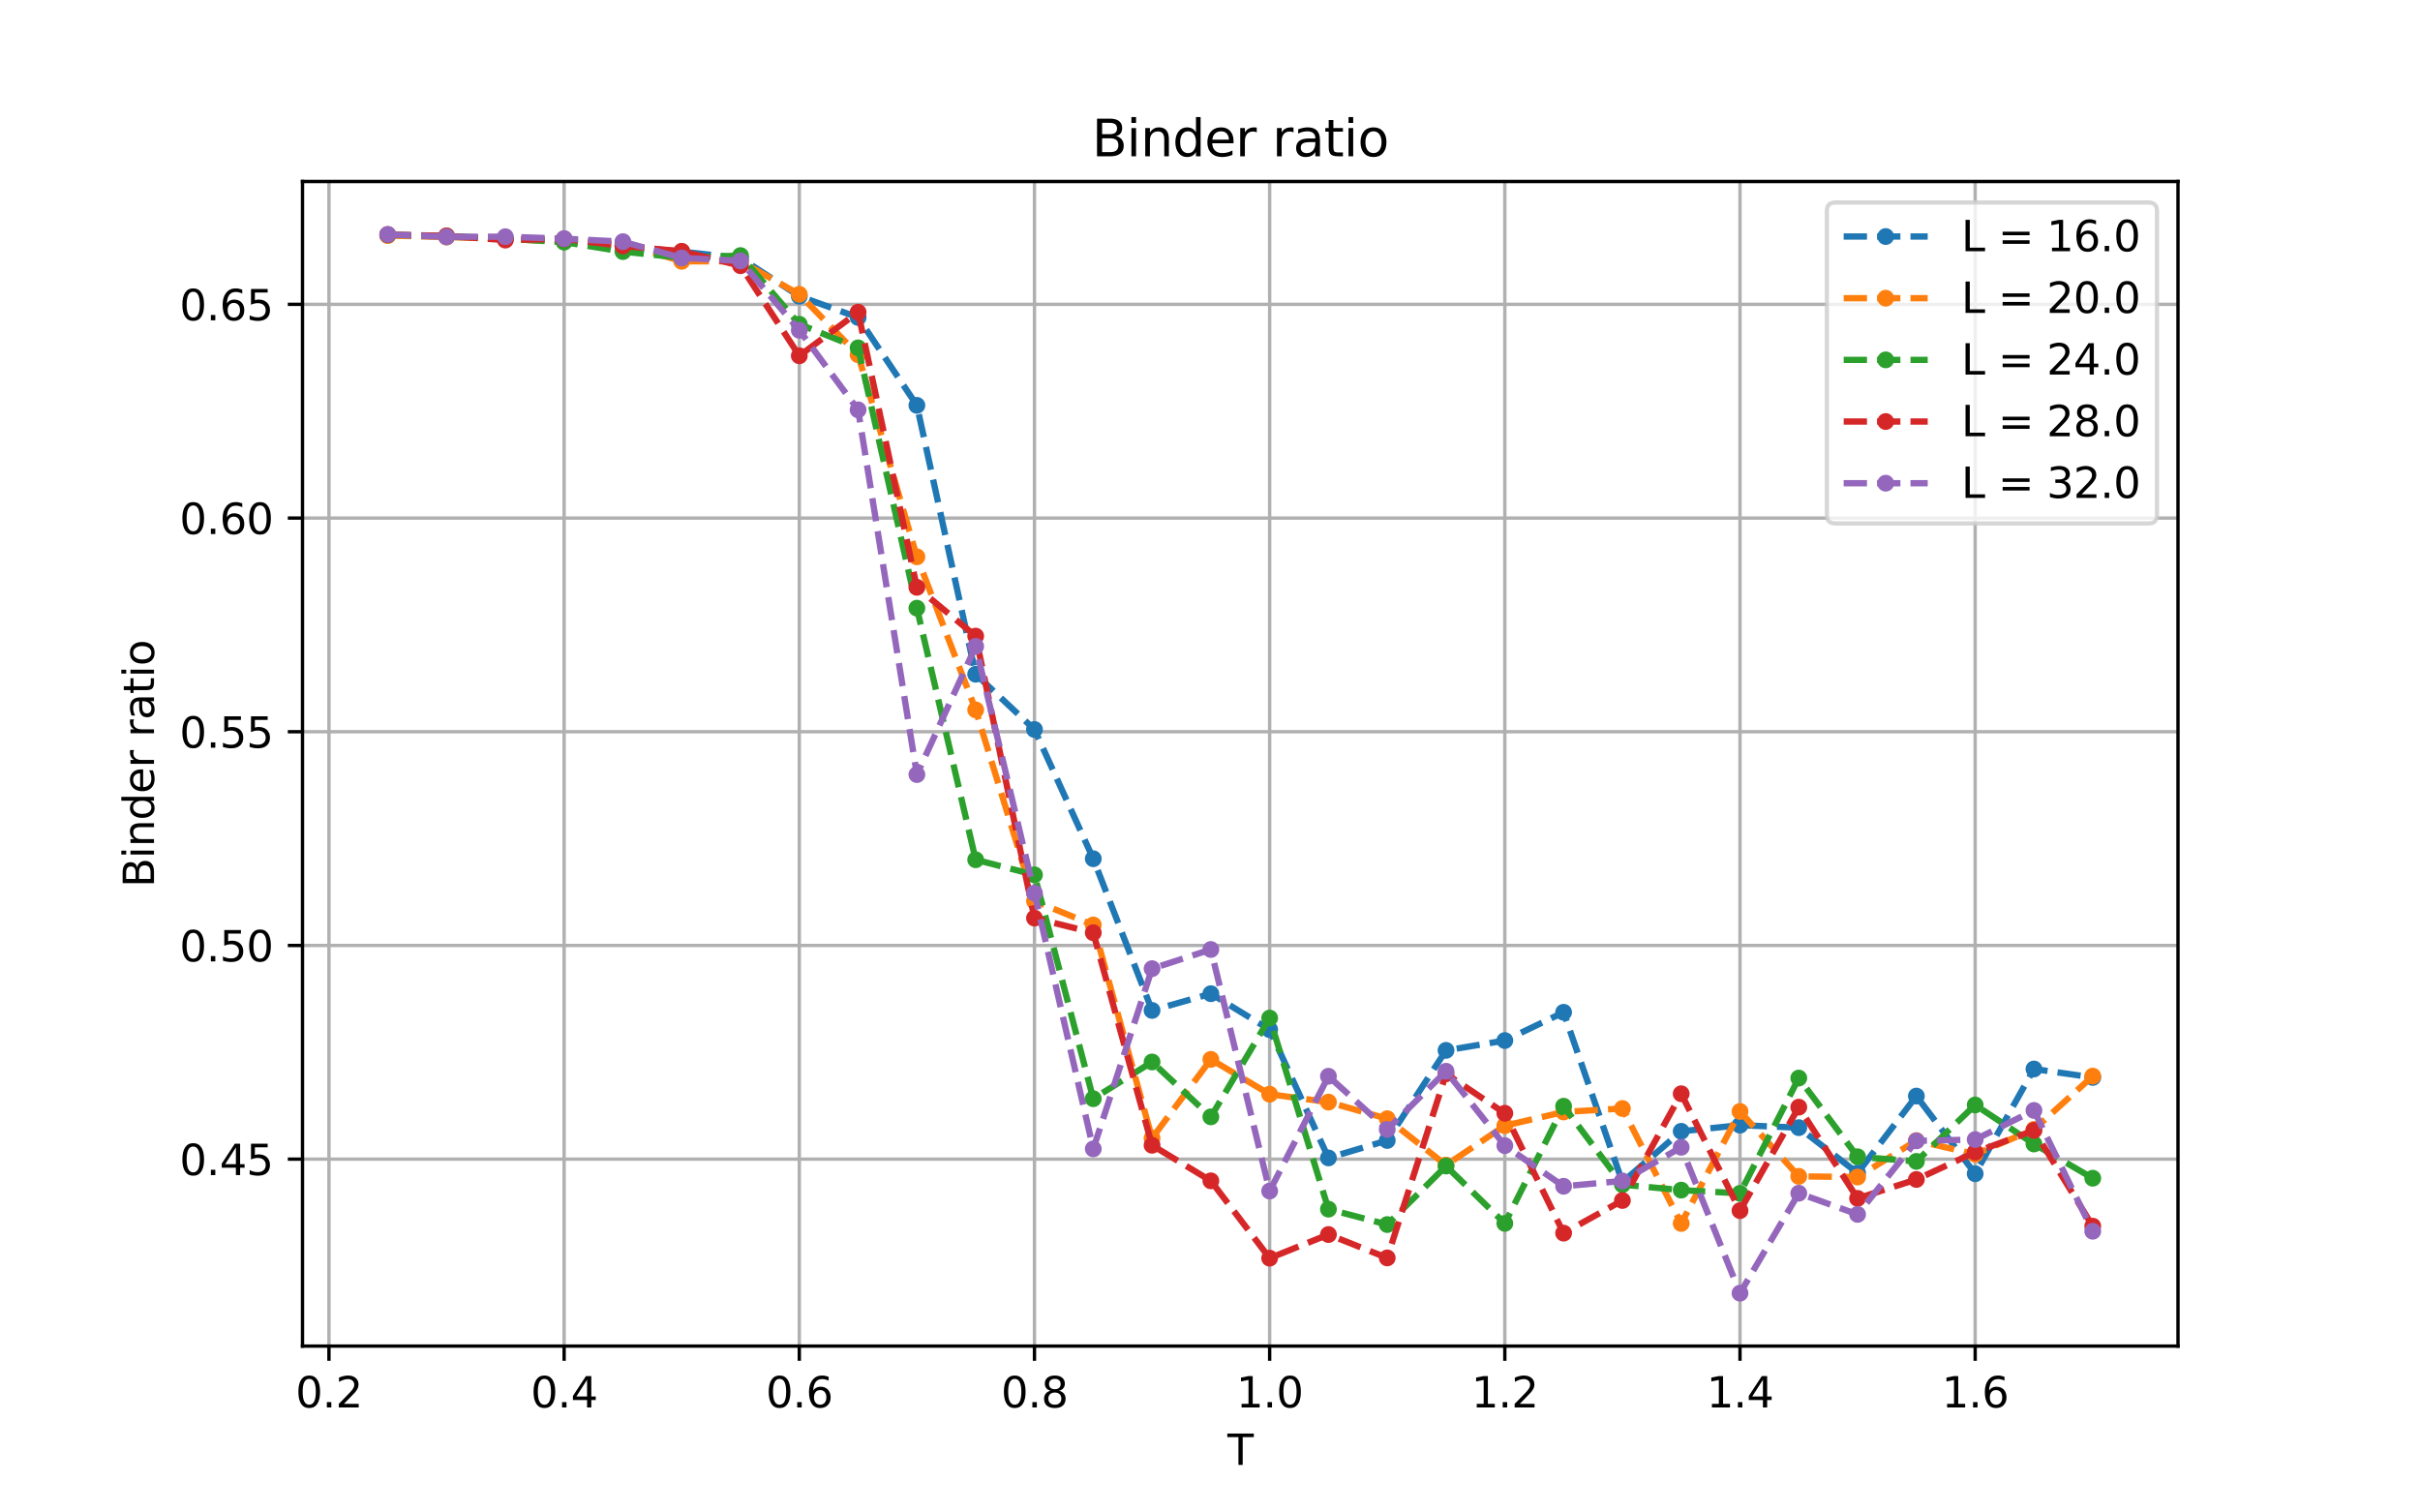 <?xml version="1.0" encoding="utf-8" standalone="no"?>
<!DOCTYPE svg PUBLIC "-//W3C//DTD SVG 1.1//EN"
  "http://www.w3.org/Graphics/SVG/1.1/DTD/svg11.dtd">
<svg height="360pt" version="1.1" viewBox="0 0 576 360" width="576pt" xmlns="http://www.w3.org/2000/svg" xmlns:xlink="http://www.w3.org/1999/xlink">
 <defs>
  <style type="text/css">*{stroke-linecap:butt;stroke-linejoin:round;}</style>
 </defs>
 <g id="figure_1">
  <g id="patch_1">
   <path d="M 0 360 
L 576 360 
L 576 0 
L 0 0 
z
" style="fill:#ffffff;"/>
  </g>
  <g id="axes_1">
   <g id="patch_2">
    <path d="M 72 320.4 
L 518.4 320.4 
L 518.4 43.2 
L 72 43.2 
z
" style="fill:#ffffff;"/>
   </g>
   <g id="matplotlib.axis_1">
    <g id="xtick_1">
     <g id="line2d_1">
      <path clip-path="url(#p558dc17c1a)" d="M 78.297 320.4 
L 78.297 43.2 
" style="fill:none;stroke:#b0b0b0;stroke-linecap:square;stroke-width:0.8;"/>
     </g>
     <g id="line2d_2">
      <defs>
       <path d="M 0 0 
L 0 3.5 
" id="mb81c817502" style="stroke:#000000;stroke-width:0.8;"/>
      </defs>
      <g>
       <use style="stroke:#000000;stroke-width:0.8;" x="78.297" xlink:href="#mb81c817502" y="320.4"/>
      </g>
     </g>
     <g id="text_1">
      <!-- 0.2 -->
      <g transform="translate(70.346 334.998)scale(0.1 -0.1)">
       <defs>
        <path d="M 2034 4250 
Q 1547 4250 1301 3770 
Q 1056 3291 1056 2328 
Q 1056 1369 1301 889 
Q 1547 409 2034 409 
Q 2525 409 2770 889 
Q 3016 1369 3016 2328 
Q 3016 3291 2770 3770 
Q 2525 4250 2034 4250 
z
M 2034 4750 
Q 2819 4750 3233 4129 
Q 3647 3509 3647 2328 
Q 3647 1150 3233 529 
Q 2819 -91 2034 -91 
Q 1250 -91 836 529 
Q 422 1150 422 2328 
Q 422 3509 836 4129 
Q 1250 4750 2034 4750 
z
" id="DejaVuSans-30" transform="scale(0.016)"/>
        <path d="M 684 794 
L 1344 794 
L 1344 0 
L 684 0 
L 684 794 
z
" id="DejaVuSans-2e" transform="scale(0.016)"/>
        <path d="M 1228 531 
L 3431 531 
L 3431 0 
L 469 0 
L 469 531 
Q 828 903 1448 1529 
Q 2069 2156 2228 2338 
Q 2531 2678 2651 2914 
Q 2772 3150 2772 3378 
Q 2772 3750 2511 3984 
Q 2250 4219 1831 4219 
Q 1534 4219 1204 4116 
Q 875 4013 500 3803 
L 500 4441 
Q 881 4594 1212 4672 
Q 1544 4750 1819 4750 
Q 2544 4750 2975 4387 
Q 3406 4025 3406 3419 
Q 3406 3131 3298 2873 
Q 3191 2616 2906 2266 
Q 2828 2175 2409 1742 
Q 1991 1309 1228 531 
z
" id="DejaVuSans-32" transform="scale(0.016)"/>
       </defs>
       <use xlink:href="#DejaVuSans-30"/>
       <use x="63.623" xlink:href="#DejaVuSans-2e"/>
       <use x="95.41" xlink:href="#DejaVuSans-32"/>
      </g>
     </g>
    </g>
    <g id="xtick_2">
     <g id="line2d_3">
      <path clip-path="url(#p558dc17c1a)" d="M 134.272 320.4 
L 134.272 43.2 
" style="fill:none;stroke:#b0b0b0;stroke-linecap:square;stroke-width:0.8;"/>
     </g>
     <g id="line2d_4">
      <g>
       <use style="stroke:#000000;stroke-width:0.8;" x="134.272" xlink:href="#mb81c817502" y="320.4"/>
      </g>
     </g>
     <g id="text_2">
      <!-- 0.4 -->
      <g transform="translate(126.321 334.998)scale(0.1 -0.1)">
       <defs>
        <path d="M 2419 4116 
L 825 1625 
L 2419 1625 
L 2419 4116 
z
M 2253 4666 
L 3047 4666 
L 3047 1625 
L 3713 1625 
L 3713 1100 
L 3047 1100 
L 3047 0 
L 2419 0 
L 2419 1100 
L 313 1100 
L 313 1709 
L 2253 4666 
z
" id="DejaVuSans-34" transform="scale(0.016)"/>
       </defs>
       <use xlink:href="#DejaVuSans-30"/>
       <use x="63.623" xlink:href="#DejaVuSans-2e"/>
       <use x="95.41" xlink:href="#DejaVuSans-34"/>
      </g>
     </g>
    </g>
    <g id="xtick_3">
     <g id="line2d_5">
      <path clip-path="url(#p558dc17c1a)" d="M 190.247 320.4 
L 190.247 43.2 
" style="fill:none;stroke:#b0b0b0;stroke-linecap:square;stroke-width:0.8;"/>
     </g>
     <g id="line2d_6">
      <g>
       <use style="stroke:#000000;stroke-width:0.8;" x="190.247" xlink:href="#mb81c817502" y="320.4"/>
      </g>
     </g>
     <g id="text_3">
      <!-- 0.6 -->
      <g transform="translate(182.295 334.998)scale(0.1 -0.1)">
       <defs>
        <path d="M 2113 2584 
Q 1688 2584 1439 2293 
Q 1191 2003 1191 1497 
Q 1191 994 1439 701 
Q 1688 409 2113 409 
Q 2538 409 2786 701 
Q 3034 994 3034 1497 
Q 3034 2003 2786 2293 
Q 2538 2584 2113 2584 
z
M 3366 4563 
L 3366 3988 
Q 3128 4100 2886 4159 
Q 2644 4219 2406 4219 
Q 1781 4219 1451 3797 
Q 1122 3375 1075 2522 
Q 1259 2794 1537 2939 
Q 1816 3084 2150 3084 
Q 2853 3084 3261 2657 
Q 3669 2231 3669 1497 
Q 3669 778 3244 343 
Q 2819 -91 2113 -91 
Q 1303 -91 875 529 
Q 447 1150 447 2328 
Q 447 3434 972 4092 
Q 1497 4750 2381 4750 
Q 2619 4750 2861 4703 
Q 3103 4656 3366 4563 
z
" id="DejaVuSans-36" transform="scale(0.016)"/>
       </defs>
       <use xlink:href="#DejaVuSans-30"/>
       <use x="63.623" xlink:href="#DejaVuSans-2e"/>
       <use x="95.41" xlink:href="#DejaVuSans-36"/>
      </g>
     </g>
    </g>
    <g id="xtick_4">
     <g id="line2d_7">
      <path clip-path="url(#p558dc17c1a)" d="M 246.222 320.4 
L 246.222 43.2 
" style="fill:none;stroke:#b0b0b0;stroke-linecap:square;stroke-width:0.8;"/>
     </g>
     <g id="line2d_8">
      <g>
       <use style="stroke:#000000;stroke-width:0.8;" x="246.222" xlink:href="#mb81c817502" y="320.4"/>
      </g>
     </g>
     <g id="text_4">
      <!-- 0.8 -->
      <g transform="translate(238.27 334.998)scale(0.1 -0.1)">
       <defs>
        <path d="M 2034 2216 
Q 1584 2216 1326 1975 
Q 1069 1734 1069 1313 
Q 1069 891 1326 650 
Q 1584 409 2034 409 
Q 2484 409 2743 651 
Q 3003 894 3003 1313 
Q 3003 1734 2745 1975 
Q 2488 2216 2034 2216 
z
M 1403 2484 
Q 997 2584 770 2862 
Q 544 3141 544 3541 
Q 544 4100 942 4425 
Q 1341 4750 2034 4750 
Q 2731 4750 3128 4425 
Q 3525 4100 3525 3541 
Q 3525 3141 3298 2862 
Q 3072 2584 2669 2484 
Q 3125 2378 3379 2068 
Q 3634 1759 3634 1313 
Q 3634 634 3220 271 
Q 2806 -91 2034 -91 
Q 1263 -91 848 271 
Q 434 634 434 1313 
Q 434 1759 690 2068 
Q 947 2378 1403 2484 
z
M 1172 3481 
Q 1172 3119 1398 2916 
Q 1625 2713 2034 2713 
Q 2441 2713 2670 2916 
Q 2900 3119 2900 3481 
Q 2900 3844 2670 4047 
Q 2441 4250 2034 4250 
Q 1625 4250 1398 4047 
Q 1172 3844 1172 3481 
z
" id="DejaVuSans-38" transform="scale(0.016)"/>
       </defs>
       <use xlink:href="#DejaVuSans-30"/>
       <use x="63.623" xlink:href="#DejaVuSans-2e"/>
       <use x="95.41" xlink:href="#DejaVuSans-38"/>
      </g>
     </g>
    </g>
    <g id="xtick_5">
     <g id="line2d_9">
      <path clip-path="url(#p558dc17c1a)" d="M 302.197 320.4 
L 302.197 43.2 
" style="fill:none;stroke:#b0b0b0;stroke-linecap:square;stroke-width:0.8;"/>
     </g>
     <g id="line2d_10">
      <g>
       <use style="stroke:#000000;stroke-width:0.8;" x="302.197" xlink:href="#mb81c817502" y="320.4"/>
      </g>
     </g>
     <g id="text_5">
      <!-- 1.0 -->
      <g transform="translate(294.245 334.998)scale(0.1 -0.1)">
       <defs>
        <path d="M 794 531 
L 1825 531 
L 1825 4091 
L 703 3866 
L 703 4441 
L 1819 4666 
L 2450 4666 
L 2450 531 
L 3481 531 
L 3481 0 
L 794 0 
L 794 531 
z
" id="DejaVuSans-31" transform="scale(0.016)"/>
       </defs>
       <use xlink:href="#DejaVuSans-31"/>
       <use x="63.623" xlink:href="#DejaVuSans-2e"/>
       <use x="95.41" xlink:href="#DejaVuSans-30"/>
      </g>
     </g>
    </g>
    <g id="xtick_6">
     <g id="line2d_11">
      <path clip-path="url(#p558dc17c1a)" d="M 358.172 320.4 
L 358.172 43.2 
" style="fill:none;stroke:#b0b0b0;stroke-linecap:square;stroke-width:0.8;"/>
     </g>
     <g id="line2d_12">
      <g>
       <use style="stroke:#000000;stroke-width:0.8;" x="358.172" xlink:href="#mb81c817502" y="320.4"/>
      </g>
     </g>
     <g id="text_6">
      <!-- 1.2 -->
      <g transform="translate(350.22 334.998)scale(0.1 -0.1)">
       <use xlink:href="#DejaVuSans-31"/>
       <use x="63.623" xlink:href="#DejaVuSans-2e"/>
       <use x="95.41" xlink:href="#DejaVuSans-32"/>
      </g>
     </g>
    </g>
    <g id="xtick_7">
     <g id="line2d_13">
      <path clip-path="url(#p558dc17c1a)" d="M 414.147 320.4 
L 414.147 43.2 
" style="fill:none;stroke:#b0b0b0;stroke-linecap:square;stroke-width:0.8;"/>
     </g>
     <g id="line2d_14">
      <g>
       <use style="stroke:#000000;stroke-width:0.8;" x="414.147" xlink:href="#mb81c817502" y="320.4"/>
      </g>
     </g>
     <g id="text_7">
      <!-- 1.4 -->
      <g transform="translate(406.195 334.998)scale(0.1 -0.1)">
       <use xlink:href="#DejaVuSans-31"/>
       <use x="63.623" xlink:href="#DejaVuSans-2e"/>
       <use x="95.41" xlink:href="#DejaVuSans-34"/>
      </g>
     </g>
    </g>
    <g id="xtick_8">
     <g id="line2d_15">
      <path clip-path="url(#p558dc17c1a)" d="M 470.122 320.4 
L 470.122 43.2 
" style="fill:none;stroke:#b0b0b0;stroke-linecap:square;stroke-width:0.8;"/>
     </g>
     <g id="line2d_16">
      <g>
       <use style="stroke:#000000;stroke-width:0.8;" x="470.122" xlink:href="#mb81c817502" y="320.4"/>
      </g>
     </g>
     <g id="text_8">
      <!-- 1.6 -->
      <g transform="translate(462.17 334.998)scale(0.1 -0.1)">
       <use xlink:href="#DejaVuSans-31"/>
       <use x="63.623" xlink:href="#DejaVuSans-2e"/>
       <use x="95.41" xlink:href="#DejaVuSans-36"/>
      </g>
     </g>
    </g>
    <g id="text_9">
     <!-- T -->
     <g transform="translate(292.146 348.677)scale(0.1 -0.1)">
      <defs>
       <path d="M -19 4666 
L 3928 4666 
L 3928 4134 
L 2272 4134 
L 2272 0 
L 1638 0 
L 1638 4134 
L -19 4134 
L -19 4666 
z
" id="DejaVuSans-54" transform="scale(0.016)"/>
      </defs>
      <use xlink:href="#DejaVuSans-54"/>
     </g>
    </g>
   </g>
   <g id="matplotlib.axis_2">
    <g id="ytick_1">
     <g id="line2d_17">
      <path clip-path="url(#p558dc17c1a)" d="M 72 275.896 
L 518.4 275.896 
" style="fill:none;stroke:#b0b0b0;stroke-linecap:square;stroke-width:0.8;"/>
     </g>
     <g id="line2d_18">
      <defs>
       <path d="M 0 0 
L -3.5 0 
" id="m1d1a2dec4f" style="stroke:#000000;stroke-width:0.8;"/>
      </defs>
      <g>
       <use style="stroke:#000000;stroke-width:0.8;" x="72" xlink:href="#m1d1a2dec4f" y="275.896"/>
      </g>
     </g>
     <g id="text_10">
      <!-- 0.45 -->
      <g transform="translate(42.734 279.696)scale(0.1 -0.1)">
       <defs>
        <path d="M 691 4666 
L 3169 4666 
L 3169 4134 
L 1269 4134 
L 1269 2991 
Q 1406 3038 1543 3061 
Q 1681 3084 1819 3084 
Q 2600 3084 3056 2656 
Q 3513 2228 3513 1497 
Q 3513 744 3044 326 
Q 2575 -91 1722 -91 
Q 1428 -91 1123 -41 
Q 819 9 494 109 
L 494 744 
Q 775 591 1075 516 
Q 1375 441 1709 441 
Q 2250 441 2565 725 
Q 2881 1009 2881 1497 
Q 2881 1984 2565 2268 
Q 2250 2553 1709 2553 
Q 1456 2553 1204 2497 
Q 953 2441 691 2322 
L 691 4666 
z
" id="DejaVuSans-35" transform="scale(0.016)"/>
       </defs>
       <use xlink:href="#DejaVuSans-30"/>
       <use x="63.623" xlink:href="#DejaVuSans-2e"/>
       <use x="95.41" xlink:href="#DejaVuSans-34"/>
       <use x="159.033" xlink:href="#DejaVuSans-35"/>
      </g>
     </g>
    </g>
    <g id="ytick_2">
     <g id="line2d_19">
      <path clip-path="url(#p558dc17c1a)" d="M 72 225.033 
L 518.4 225.033 
" style="fill:none;stroke:#b0b0b0;stroke-linecap:square;stroke-width:0.8;"/>
     </g>
     <g id="line2d_20">
      <g>
       <use style="stroke:#000000;stroke-width:0.8;" x="72" xlink:href="#m1d1a2dec4f" y="225.033"/>
      </g>
     </g>
     <g id="text_11">
      <!-- 0.50 -->
      <g transform="translate(42.734 228.832)scale(0.1 -0.1)">
       <use xlink:href="#DejaVuSans-30"/>
       <use x="63.623" xlink:href="#DejaVuSans-2e"/>
       <use x="95.41" xlink:href="#DejaVuSans-35"/>
       <use x="159.033" xlink:href="#DejaVuSans-30"/>
      </g>
     </g>
    </g>
    <g id="ytick_3">
     <g id="line2d_21">
      <path clip-path="url(#p558dc17c1a)" d="M 72 174.169 
L 518.4 174.169 
" style="fill:none;stroke:#b0b0b0;stroke-linecap:square;stroke-width:0.8;"/>
     </g>
     <g id="line2d_22">
      <g>
       <use style="stroke:#000000;stroke-width:0.8;" x="72" xlink:href="#m1d1a2dec4f" y="174.169"/>
      </g>
     </g>
     <g id="text_12">
      <!-- 0.55 -->
      <g transform="translate(42.734 177.968)scale(0.1 -0.1)">
       <use xlink:href="#DejaVuSans-30"/>
       <use x="63.623" xlink:href="#DejaVuSans-2e"/>
       <use x="95.41" xlink:href="#DejaVuSans-35"/>
       <use x="159.033" xlink:href="#DejaVuSans-35"/>
      </g>
     </g>
    </g>
    <g id="ytick_4">
     <g id="line2d_23">
      <path clip-path="url(#p558dc17c1a)" d="M 72 123.305 
L 518.4 123.305 
" style="fill:none;stroke:#b0b0b0;stroke-linecap:square;stroke-width:0.8;"/>
     </g>
     <g id="line2d_24">
      <g>
       <use style="stroke:#000000;stroke-width:0.8;" x="72" xlink:href="#m1d1a2dec4f" y="123.305"/>
      </g>
     </g>
     <g id="text_13">
      <!-- 0.60 -->
      <g transform="translate(42.734 127.104)scale(0.1 -0.1)">
       <use xlink:href="#DejaVuSans-30"/>
       <use x="63.623" xlink:href="#DejaVuSans-2e"/>
       <use x="95.41" xlink:href="#DejaVuSans-36"/>
       <use x="159.033" xlink:href="#DejaVuSans-30"/>
      </g>
     </g>
    </g>
    <g id="ytick_5">
     <g id="line2d_25">
      <path clip-path="url(#p558dc17c1a)" d="M 72 72.441 
L 518.4 72.441 
" style="fill:none;stroke:#b0b0b0;stroke-linecap:square;stroke-width:0.8;"/>
     </g>
     <g id="line2d_26">
      <g>
       <use style="stroke:#000000;stroke-width:0.8;" x="72" xlink:href="#m1d1a2dec4f" y="72.441"/>
      </g>
     </g>
     <g id="text_14">
      <!-- 0.65 -->
      <g transform="translate(42.734 76.24)scale(0.1 -0.1)">
       <use xlink:href="#DejaVuSans-30"/>
       <use x="63.623" xlink:href="#DejaVuSans-2e"/>
       <use x="95.41" xlink:href="#DejaVuSans-36"/>
       <use x="159.033" xlink:href="#DejaVuSans-35"/>
      </g>
     </g>
    </g>
    <g id="text_15">
     <!-- Binder ratio -->
     <g transform="translate(36.655 211.212)rotate(-90)scale(0.1 -0.1)">
      <defs>
       <path d="M 1259 2228 
L 1259 519 
L 2272 519 
Q 2781 519 3026 730 
Q 3272 941 3272 1375 
Q 3272 1813 3026 2020 
Q 2781 2228 2272 2228 
L 1259 2228 
z
M 1259 4147 
L 1259 2741 
L 2194 2741 
Q 2656 2741 2882 2914 
Q 3109 3088 3109 3444 
Q 3109 3797 2882 3972 
Q 2656 4147 2194 4147 
L 1259 4147 
z
M 628 4666 
L 2241 4666 
Q 2963 4666 3353 4366 
Q 3744 4066 3744 3513 
Q 3744 3084 3544 2831 
Q 3344 2578 2956 2516 
Q 3422 2416 3680 2098 
Q 3938 1781 3938 1306 
Q 3938 681 3513 340 
Q 3088 0 2303 0 
L 628 0 
L 628 4666 
z
" id="DejaVuSans-42" transform="scale(0.016)"/>
       <path d="M 603 3500 
L 1178 3500 
L 1178 0 
L 603 0 
L 603 3500 
z
M 603 4863 
L 1178 4863 
L 1178 4134 
L 603 4134 
L 603 4863 
z
" id="DejaVuSans-69" transform="scale(0.016)"/>
       <path d="M 3513 2113 
L 3513 0 
L 2938 0 
L 2938 2094 
Q 2938 2591 2744 2837 
Q 2550 3084 2163 3084 
Q 1697 3084 1428 2787 
Q 1159 2491 1159 1978 
L 1159 0 
L 581 0 
L 581 3500 
L 1159 3500 
L 1159 2956 
Q 1366 3272 1645 3428 
Q 1925 3584 2291 3584 
Q 2894 3584 3203 3211 
Q 3513 2838 3513 2113 
z
" id="DejaVuSans-6e" transform="scale(0.016)"/>
       <path d="M 2906 2969 
L 2906 4863 
L 3481 4863 
L 3481 0 
L 2906 0 
L 2906 525 
Q 2725 213 2448 61 
Q 2172 -91 1784 -91 
Q 1150 -91 751 415 
Q 353 922 353 1747 
Q 353 2572 751 3078 
Q 1150 3584 1784 3584 
Q 2172 3584 2448 3432 
Q 2725 3281 2906 2969 
z
M 947 1747 
Q 947 1113 1208 752 
Q 1469 391 1925 391 
Q 2381 391 2643 752 
Q 2906 1113 2906 1747 
Q 2906 2381 2643 2742 
Q 2381 3103 1925 3103 
Q 1469 3103 1208 2742 
Q 947 2381 947 1747 
z
" id="DejaVuSans-64" transform="scale(0.016)"/>
       <path d="M 3597 1894 
L 3597 1613 
L 953 1613 
Q 991 1019 1311 708 
Q 1631 397 2203 397 
Q 2534 397 2845 478 
Q 3156 559 3463 722 
L 3463 178 
Q 3153 47 2828 -22 
Q 2503 -91 2169 -91 
Q 1331 -91 842 396 
Q 353 884 353 1716 
Q 353 2575 817 3079 
Q 1281 3584 2069 3584 
Q 2775 3584 3186 3129 
Q 3597 2675 3597 1894 
z
M 3022 2063 
Q 3016 2534 2758 2815 
Q 2500 3097 2075 3097 
Q 1594 3097 1305 2825 
Q 1016 2553 972 2059 
L 3022 2063 
z
" id="DejaVuSans-65" transform="scale(0.016)"/>
       <path d="M 2631 2963 
Q 2534 3019 2420 3045 
Q 2306 3072 2169 3072 
Q 1681 3072 1420 2755 
Q 1159 2438 1159 1844 
L 1159 0 
L 581 0 
L 581 3500 
L 1159 3500 
L 1159 2956 
Q 1341 3275 1631 3429 
Q 1922 3584 2338 3584 
Q 2397 3584 2469 3576 
Q 2541 3569 2628 3553 
L 2631 2963 
z
" id="DejaVuSans-72" transform="scale(0.016)"/>
       <path id="DejaVuSans-20" transform="scale(0.016)"/>
       <path d="M 2194 1759 
Q 1497 1759 1228 1600 
Q 959 1441 959 1056 
Q 959 750 1161 570 
Q 1363 391 1709 391 
Q 2188 391 2477 730 
Q 2766 1069 2766 1631 
L 2766 1759 
L 2194 1759 
z
M 3341 1997 
L 3341 0 
L 2766 0 
L 2766 531 
Q 2569 213 2275 61 
Q 1981 -91 1556 -91 
Q 1019 -91 701 211 
Q 384 513 384 1019 
Q 384 1609 779 1909 
Q 1175 2209 1959 2209 
L 2766 2209 
L 2766 2266 
Q 2766 2663 2505 2880 
Q 2244 3097 1772 3097 
Q 1472 3097 1187 3025 
Q 903 2953 641 2809 
L 641 3341 
Q 956 3463 1253 3523 
Q 1550 3584 1831 3584 
Q 2591 3584 2966 3190 
Q 3341 2797 3341 1997 
z
" id="DejaVuSans-61" transform="scale(0.016)"/>
       <path d="M 1172 4494 
L 1172 3500 
L 2356 3500 
L 2356 3053 
L 1172 3053 
L 1172 1153 
Q 1172 725 1289 603 
Q 1406 481 1766 481 
L 2356 481 
L 2356 0 
L 1766 0 
Q 1100 0 847 248 
Q 594 497 594 1153 
L 594 3053 
L 172 3053 
L 172 3500 
L 594 3500 
L 594 4494 
L 1172 4494 
z
" id="DejaVuSans-74" transform="scale(0.016)"/>
       <path d="M 1959 3097 
Q 1497 3097 1228 2736 
Q 959 2375 959 1747 
Q 959 1119 1226 758 
Q 1494 397 1959 397 
Q 2419 397 2687 759 
Q 2956 1122 2956 1747 
Q 2956 2369 2687 2733 
Q 2419 3097 1959 3097 
z
M 1959 3584 
Q 2709 3584 3137 3096 
Q 3566 2609 3566 1747 
Q 3566 888 3137 398 
Q 2709 -91 1959 -91 
Q 1206 -91 779 398 
Q 353 888 353 1747 
Q 353 2609 779 3096 
Q 1206 3584 1959 3584 
z
" id="DejaVuSans-6f" transform="scale(0.016)"/>
      </defs>
      <use xlink:href="#DejaVuSans-42"/>
      <use x="68.604" xlink:href="#DejaVuSans-69"/>
      <use x="96.387" xlink:href="#DejaVuSans-6e"/>
      <use x="159.766" xlink:href="#DejaVuSans-64"/>
      <use x="223.242" xlink:href="#DejaVuSans-65"/>
      <use x="284.766" xlink:href="#DejaVuSans-72"/>
      <use x="325.879" xlink:href="#DejaVuSans-20"/>
      <use x="357.666" xlink:href="#DejaVuSans-72"/>
      <use x="398.779" xlink:href="#DejaVuSans-61"/>
      <use x="460.059" xlink:href="#DejaVuSans-74"/>
      <use x="499.268" xlink:href="#DejaVuSans-69"/>
      <use x="527.051" xlink:href="#DejaVuSans-6f"/>
     </g>
    </g>
   </g>
   <g id="line2d_27">
    <path clip-path="url(#p558dc17c1a)" d="M 92.291 55.943 
L 106.285 56.362 
L 120.278 56.754 
L 134.272 57.388 
L 148.266 58.528 
L 162.26 59.909 
L 176.253 61.419 
L 190.247 70.5 
L 204.241 75.565 
L 218.234 96.482 
L 232.228 160.479 
L 246.222 173.635 
L 260.216 204.395 
L 274.209 240.5 
L 288.203 236.519 
L 302.197 245.069 
L 316.191 275.603 
L 330.184 271.454 
L 344.178 250.008 
L 358.172 247.668 
L 372.166 240.944 
L 386.159 281.366 
L 400.153 269.273 
L 414.147 267.811 
L 428.14 268.404 
L 442.134 279.199 
L 456.128 260.886 
L 470.122 279.368 
L 484.115 254.44 
L 498.109 256.445 
" style="fill:none;stroke:#1f77b4;stroke-dasharray:5.55,2.4;stroke-dashoffset:0;stroke-width:1.5;"/>
    <defs>
     <path d="M 0 1.5 
C 0.398 1.5 0.779 1.342 1.061 1.061 
C 1.342 0.779 1.5 0.398 1.5 0 
C 1.5 -0.398 1.342 -0.779 1.061 -1.061 
C 0.779 -1.342 0.398 -1.5 0 -1.5 
C -0.398 -1.5 -0.779 -1.342 -1.061 -1.061 
C -1.342 -0.779 -1.5 -0.398 -1.5 0 
C -1.5 0.398 -1.342 0.779 -1.061 1.061 
C -0.779 1.342 -0.398 1.5 0 1.5 
z
" id="mdfedf59909" style="stroke:#1f77b4;"/>
    </defs>
    <g clip-path="url(#p558dc17c1a)">
     <use style="fill:#1f77b4;stroke:#1f77b4;" x="92.291" xlink:href="#mdfedf59909" y="55.943"/>
     <use style="fill:#1f77b4;stroke:#1f77b4;" x="106.285" xlink:href="#mdfedf59909" y="56.362"/>
     <use style="fill:#1f77b4;stroke:#1f77b4;" x="120.278" xlink:href="#mdfedf59909" y="56.754"/>
     <use style="fill:#1f77b4;stroke:#1f77b4;" x="134.272" xlink:href="#mdfedf59909" y="57.388"/>
     <use style="fill:#1f77b4;stroke:#1f77b4;" x="148.266" xlink:href="#mdfedf59909" y="58.528"/>
     <use style="fill:#1f77b4;stroke:#1f77b4;" x="162.26" xlink:href="#mdfedf59909" y="59.909"/>
     <use style="fill:#1f77b4;stroke:#1f77b4;" x="176.253" xlink:href="#mdfedf59909" y="61.419"/>
     <use style="fill:#1f77b4;stroke:#1f77b4;" x="190.247" xlink:href="#mdfedf59909" y="70.5"/>
     <use style="fill:#1f77b4;stroke:#1f77b4;" x="204.241" xlink:href="#mdfedf59909" y="75.565"/>
     <use style="fill:#1f77b4;stroke:#1f77b4;" x="218.234" xlink:href="#mdfedf59909" y="96.482"/>
     <use style="fill:#1f77b4;stroke:#1f77b4;" x="232.228" xlink:href="#mdfedf59909" y="160.479"/>
     <use style="fill:#1f77b4;stroke:#1f77b4;" x="246.222" xlink:href="#mdfedf59909" y="173.635"/>
     <use style="fill:#1f77b4;stroke:#1f77b4;" x="260.216" xlink:href="#mdfedf59909" y="204.395"/>
     <use style="fill:#1f77b4;stroke:#1f77b4;" x="274.209" xlink:href="#mdfedf59909" y="240.5"/>
     <use style="fill:#1f77b4;stroke:#1f77b4;" x="288.203" xlink:href="#mdfedf59909" y="236.519"/>
     <use style="fill:#1f77b4;stroke:#1f77b4;" x="302.197" xlink:href="#mdfedf59909" y="245.069"/>
     <use style="fill:#1f77b4;stroke:#1f77b4;" x="316.191" xlink:href="#mdfedf59909" y="275.603"/>
     <use style="fill:#1f77b4;stroke:#1f77b4;" x="330.184" xlink:href="#mdfedf59909" y="271.454"/>
     <use style="fill:#1f77b4;stroke:#1f77b4;" x="344.178" xlink:href="#mdfedf59909" y="250.008"/>
     <use style="fill:#1f77b4;stroke:#1f77b4;" x="358.172" xlink:href="#mdfedf59909" y="247.668"/>
     <use style="fill:#1f77b4;stroke:#1f77b4;" x="372.166" xlink:href="#mdfedf59909" y="240.944"/>
     <use style="fill:#1f77b4;stroke:#1f77b4;" x="386.159" xlink:href="#mdfedf59909" y="281.366"/>
     <use style="fill:#1f77b4;stroke:#1f77b4;" x="400.153" xlink:href="#mdfedf59909" y="269.273"/>
     <use style="fill:#1f77b4;stroke:#1f77b4;" x="414.147" xlink:href="#mdfedf59909" y="267.811"/>
     <use style="fill:#1f77b4;stroke:#1f77b4;" x="428.14" xlink:href="#mdfedf59909" y="268.404"/>
     <use style="fill:#1f77b4;stroke:#1f77b4;" x="442.134" xlink:href="#mdfedf59909" y="279.199"/>
     <use style="fill:#1f77b4;stroke:#1f77b4;" x="456.128" xlink:href="#mdfedf59909" y="260.886"/>
     <use style="fill:#1f77b4;stroke:#1f77b4;" x="470.122" xlink:href="#mdfedf59909" y="279.368"/>
     <use style="fill:#1f77b4;stroke:#1f77b4;" x="484.115" xlink:href="#mdfedf59909" y="254.44"/>
     <use style="fill:#1f77b4;stroke:#1f77b4;" x="498.109" xlink:href="#mdfedf59909" y="256.445"/>
    </g>
   </g>
   <g id="line2d_28">
    <path clip-path="url(#p558dc17c1a)" d="M 92.291 56.063 
L 106.285 56.406 
L 120.278 56.855 
L 134.272 57.506 
L 148.266 57.971 
L 162.26 62.2 
L 176.253 62.193 
L 190.247 70.054 
L 204.241 84.431 
L 218.234 132.531 
L 232.228 168.964 
L 246.222 214.473 
L 260.216 220.164 
L 274.209 270.899 
L 288.203 252.154 
L 302.197 260.447 
L 316.191 262.324 
L 330.184 266.273 
L 344.178 277.321 
L 358.172 267.935 
L 372.166 264.669 
L 386.159 263.844 
L 400.153 291.207 
L 414.147 264.546 
L 428.14 279.993 
L 442.134 280.156 
L 456.128 271.477 
L 470.122 274.713 
L 484.115 268.83 
L 498.109 256.137 
" style="fill:none;stroke:#ff7f0e;stroke-dasharray:5.55,2.4;stroke-dashoffset:0;stroke-width:1.5;"/>
    <defs>
     <path d="M 0 1.5 
C 0.398 1.5 0.779 1.342 1.061 1.061 
C 1.342 0.779 1.5 0.398 1.5 0 
C 1.5 -0.398 1.342 -0.779 1.061 -1.061 
C 0.779 -1.342 0.398 -1.5 0 -1.5 
C -0.398 -1.5 -0.779 -1.342 -1.061 -1.061 
C -1.342 -0.779 -1.5 -0.398 -1.5 0 
C -1.5 0.398 -1.342 0.779 -1.061 1.061 
C -0.779 1.342 -0.398 1.5 0 1.5 
z
" id="m231c941be8" style="stroke:#ff7f0e;"/>
    </defs>
    <g clip-path="url(#p558dc17c1a)">
     <use style="fill:#ff7f0e;stroke:#ff7f0e;" x="92.291" xlink:href="#m231c941be8" y="56.063"/>
     <use style="fill:#ff7f0e;stroke:#ff7f0e;" x="106.285" xlink:href="#m231c941be8" y="56.406"/>
     <use style="fill:#ff7f0e;stroke:#ff7f0e;" x="120.278" xlink:href="#m231c941be8" y="56.855"/>
     <use style="fill:#ff7f0e;stroke:#ff7f0e;" x="134.272" xlink:href="#m231c941be8" y="57.506"/>
     <use style="fill:#ff7f0e;stroke:#ff7f0e;" x="148.266" xlink:href="#m231c941be8" y="57.971"/>
     <use style="fill:#ff7f0e;stroke:#ff7f0e;" x="162.26" xlink:href="#m231c941be8" y="62.2"/>
     <use style="fill:#ff7f0e;stroke:#ff7f0e;" x="176.253" xlink:href="#m231c941be8" y="62.193"/>
     <use style="fill:#ff7f0e;stroke:#ff7f0e;" x="190.247" xlink:href="#m231c941be8" y="70.054"/>
     <use style="fill:#ff7f0e;stroke:#ff7f0e;" x="204.241" xlink:href="#m231c941be8" y="84.431"/>
     <use style="fill:#ff7f0e;stroke:#ff7f0e;" x="218.234" xlink:href="#m231c941be8" y="132.531"/>
     <use style="fill:#ff7f0e;stroke:#ff7f0e;" x="232.228" xlink:href="#m231c941be8" y="168.964"/>
     <use style="fill:#ff7f0e;stroke:#ff7f0e;" x="246.222" xlink:href="#m231c941be8" y="214.473"/>
     <use style="fill:#ff7f0e;stroke:#ff7f0e;" x="260.216" xlink:href="#m231c941be8" y="220.164"/>
     <use style="fill:#ff7f0e;stroke:#ff7f0e;" x="274.209" xlink:href="#m231c941be8" y="270.899"/>
     <use style="fill:#ff7f0e;stroke:#ff7f0e;" x="288.203" xlink:href="#m231c941be8" y="252.154"/>
     <use style="fill:#ff7f0e;stroke:#ff7f0e;" x="302.197" xlink:href="#m231c941be8" y="260.447"/>
     <use style="fill:#ff7f0e;stroke:#ff7f0e;" x="316.191" xlink:href="#m231c941be8" y="262.324"/>
     <use style="fill:#ff7f0e;stroke:#ff7f0e;" x="330.184" xlink:href="#m231c941be8" y="266.273"/>
     <use style="fill:#ff7f0e;stroke:#ff7f0e;" x="344.178" xlink:href="#m231c941be8" y="277.321"/>
     <use style="fill:#ff7f0e;stroke:#ff7f0e;" x="358.172" xlink:href="#m231c941be8" y="267.935"/>
     <use style="fill:#ff7f0e;stroke:#ff7f0e;" x="372.166" xlink:href="#m231c941be8" y="264.669"/>
     <use style="fill:#ff7f0e;stroke:#ff7f0e;" x="386.159" xlink:href="#m231c941be8" y="263.844"/>
     <use style="fill:#ff7f0e;stroke:#ff7f0e;" x="400.153" xlink:href="#m231c941be8" y="291.207"/>
     <use style="fill:#ff7f0e;stroke:#ff7f0e;" x="414.147" xlink:href="#m231c941be8" y="264.546"/>
     <use style="fill:#ff7f0e;stroke:#ff7f0e;" x="428.14" xlink:href="#m231c941be8" y="279.993"/>
     <use style="fill:#ff7f0e;stroke:#ff7f0e;" x="442.134" xlink:href="#m231c941be8" y="280.156"/>
     <use style="fill:#ff7f0e;stroke:#ff7f0e;" x="456.128" xlink:href="#m231c941be8" y="271.477"/>
     <use style="fill:#ff7f0e;stroke:#ff7f0e;" x="470.122" xlink:href="#m231c941be8" y="274.713"/>
     <use style="fill:#ff7f0e;stroke:#ff7f0e;" x="484.115" xlink:href="#m231c941be8" y="268.83"/>
     <use style="fill:#ff7f0e;stroke:#ff7f0e;" x="498.109" xlink:href="#m231c941be8" y="256.137"/>
    </g>
   </g>
   <g id="line2d_29">
    <path clip-path="url(#p558dc17c1a)" d="M 92.291 55.881 
L 106.285 56.174 
L 120.278 56.831 
L 134.272 57.629 
L 148.266 59.885 
L 162.26 61.358 
L 176.253 60.83 
L 190.247 77.176 
L 204.241 82.797 
L 218.234 144.754 
L 232.228 204.638 
L 246.222 208.226 
L 260.216 261.513 
L 274.209 252.769 
L 288.203 265.832 
L 302.197 242.319 
L 316.191 287.803 
L 330.184 291.472 
L 344.178 277.538 
L 358.172 291.19 
L 372.166 263.304 
L 386.159 281.968 
L 400.153 283.273 
L 414.147 284.032 
L 428.14 256.6 
L 442.134 275.328 
L 456.128 276.433 
L 470.122 263 
L 484.115 272.29 
L 498.109 280.439 
" style="fill:none;stroke:#2ca02c;stroke-dasharray:5.55,2.4;stroke-dashoffset:0;stroke-width:1.5;"/>
    <defs>
     <path d="M 0 1.5 
C 0.398 1.5 0.779 1.342 1.061 1.061 
C 1.342 0.779 1.5 0.398 1.5 0 
C 1.5 -0.398 1.342 -0.779 1.061 -1.061 
C 0.779 -1.342 0.398 -1.5 0 -1.5 
C -0.398 -1.5 -0.779 -1.342 -1.061 -1.061 
C -1.342 -0.779 -1.5 -0.398 -1.5 0 
C -1.5 0.398 -1.342 0.779 -1.061 1.061 
C -0.779 1.342 -0.398 1.5 0 1.5 
z
" id="m3b33585e63" style="stroke:#2ca02c;"/>
    </defs>
    <g clip-path="url(#p558dc17c1a)">
     <use style="fill:#2ca02c;stroke:#2ca02c;" x="92.291" xlink:href="#m3b33585e63" y="55.881"/>
     <use style="fill:#2ca02c;stroke:#2ca02c;" x="106.285" xlink:href="#m3b33585e63" y="56.174"/>
     <use style="fill:#2ca02c;stroke:#2ca02c;" x="120.278" xlink:href="#m3b33585e63" y="56.831"/>
     <use style="fill:#2ca02c;stroke:#2ca02c;" x="134.272" xlink:href="#m3b33585e63" y="57.629"/>
     <use style="fill:#2ca02c;stroke:#2ca02c;" x="148.266" xlink:href="#m3b33585e63" y="59.885"/>
     <use style="fill:#2ca02c;stroke:#2ca02c;" x="162.26" xlink:href="#m3b33585e63" y="61.358"/>
     <use style="fill:#2ca02c;stroke:#2ca02c;" x="176.253" xlink:href="#m3b33585e63" y="60.83"/>
     <use style="fill:#2ca02c;stroke:#2ca02c;" x="190.247" xlink:href="#m3b33585e63" y="77.176"/>
     <use style="fill:#2ca02c;stroke:#2ca02c;" x="204.241" xlink:href="#m3b33585e63" y="82.797"/>
     <use style="fill:#2ca02c;stroke:#2ca02c;" x="218.234" xlink:href="#m3b33585e63" y="144.754"/>
     <use style="fill:#2ca02c;stroke:#2ca02c;" x="232.228" xlink:href="#m3b33585e63" y="204.638"/>
     <use style="fill:#2ca02c;stroke:#2ca02c;" x="246.222" xlink:href="#m3b33585e63" y="208.226"/>
     <use style="fill:#2ca02c;stroke:#2ca02c;" x="260.216" xlink:href="#m3b33585e63" y="261.513"/>
     <use style="fill:#2ca02c;stroke:#2ca02c;" x="274.209" xlink:href="#m3b33585e63" y="252.769"/>
     <use style="fill:#2ca02c;stroke:#2ca02c;" x="288.203" xlink:href="#m3b33585e63" y="265.832"/>
     <use style="fill:#2ca02c;stroke:#2ca02c;" x="302.197" xlink:href="#m3b33585e63" y="242.319"/>
     <use style="fill:#2ca02c;stroke:#2ca02c;" x="316.191" xlink:href="#m3b33585e63" y="287.803"/>
     <use style="fill:#2ca02c;stroke:#2ca02c;" x="330.184" xlink:href="#m3b33585e63" y="291.472"/>
     <use style="fill:#2ca02c;stroke:#2ca02c;" x="344.178" xlink:href="#m3b33585e63" y="277.538"/>
     <use style="fill:#2ca02c;stroke:#2ca02c;" x="358.172" xlink:href="#m3b33585e63" y="291.19"/>
     <use style="fill:#2ca02c;stroke:#2ca02c;" x="372.166" xlink:href="#m3b33585e63" y="263.304"/>
     <use style="fill:#2ca02c;stroke:#2ca02c;" x="386.159" xlink:href="#m3b33585e63" y="281.968"/>
     <use style="fill:#2ca02c;stroke:#2ca02c;" x="400.153" xlink:href="#m3b33585e63" y="283.273"/>
     <use style="fill:#2ca02c;stroke:#2ca02c;" x="414.147" xlink:href="#m3b33585e63" y="284.032"/>
     <use style="fill:#2ca02c;stroke:#2ca02c;" x="428.14" xlink:href="#m3b33585e63" y="256.6"/>
     <use style="fill:#2ca02c;stroke:#2ca02c;" x="442.134" xlink:href="#m3b33585e63" y="275.328"/>
     <use style="fill:#2ca02c;stroke:#2ca02c;" x="456.128" xlink:href="#m3b33585e63" y="276.433"/>
     <use style="fill:#2ca02c;stroke:#2ca02c;" x="470.122" xlink:href="#m3b33585e63" y="263"/>
     <use style="fill:#2ca02c;stroke:#2ca02c;" x="484.115" xlink:href="#m3b33585e63" y="272.29"/>
     <use style="fill:#2ca02c;stroke:#2ca02c;" x="498.109" xlink:href="#m3b33585e63" y="280.439"/>
    </g>
   </g>
   <g id="line2d_30">
    <path clip-path="url(#p558dc17c1a)" d="M 92.291 55.837 
L 106.285 56.146 
L 120.278 57.143 
L 134.272 56.849 
L 148.266 58.55 
L 162.26 59.804 
L 176.253 63.243 
L 190.247 84.681 
L 204.241 74.306 
L 218.234 139.795 
L 232.228 151.406 
L 246.222 218.524 
L 260.216 222.005 
L 274.209 272.594 
L 288.203 281.06 
L 302.197 299.464 
L 316.191 293.841 
L 330.184 299.406 
L 344.178 255.583 
L 358.172 264.979 
L 372.166 293.509 
L 386.159 285.739 
L 400.153 260.334 
L 414.147 288.151 
L 428.14 263.525 
L 442.134 285.241 
L 456.128 280.732 
L 470.122 274.249 
L 484.115 269.053 
L 498.109 291.852 
" style="fill:none;stroke:#d62728;stroke-dasharray:5.55,2.4;stroke-dashoffset:0;stroke-width:1.5;"/>
    <defs>
     <path d="M 0 1.5 
C 0.398 1.5 0.779 1.342 1.061 1.061 
C 1.342 0.779 1.5 0.398 1.5 0 
C 1.5 -0.398 1.342 -0.779 1.061 -1.061 
C 0.779 -1.342 0.398 -1.5 0 -1.5 
C -0.398 -1.5 -0.779 -1.342 -1.061 -1.061 
C -1.342 -0.779 -1.5 -0.398 -1.5 0 
C -1.5 0.398 -1.342 0.779 -1.061 1.061 
C -0.779 1.342 -0.398 1.5 0 1.5 
z
" id="m17a0eb5935" style="stroke:#d62728;"/>
    </defs>
    <g clip-path="url(#p558dc17c1a)">
     <use style="fill:#d62728;stroke:#d62728;" x="92.291" xlink:href="#m17a0eb5935" y="55.837"/>
     <use style="fill:#d62728;stroke:#d62728;" x="106.285" xlink:href="#m17a0eb5935" y="56.146"/>
     <use style="fill:#d62728;stroke:#d62728;" x="120.278" xlink:href="#m17a0eb5935" y="57.143"/>
     <use style="fill:#d62728;stroke:#d62728;" x="134.272" xlink:href="#m17a0eb5935" y="56.849"/>
     <use style="fill:#d62728;stroke:#d62728;" x="148.266" xlink:href="#m17a0eb5935" y="58.55"/>
     <use style="fill:#d62728;stroke:#d62728;" x="162.26" xlink:href="#m17a0eb5935" y="59.804"/>
     <use style="fill:#d62728;stroke:#d62728;" x="176.253" xlink:href="#m17a0eb5935" y="63.243"/>
     <use style="fill:#d62728;stroke:#d62728;" x="190.247" xlink:href="#m17a0eb5935" y="84.681"/>
     <use style="fill:#d62728;stroke:#d62728;" x="204.241" xlink:href="#m17a0eb5935" y="74.306"/>
     <use style="fill:#d62728;stroke:#d62728;" x="218.234" xlink:href="#m17a0eb5935" y="139.795"/>
     <use style="fill:#d62728;stroke:#d62728;" x="232.228" xlink:href="#m17a0eb5935" y="151.406"/>
     <use style="fill:#d62728;stroke:#d62728;" x="246.222" xlink:href="#m17a0eb5935" y="218.524"/>
     <use style="fill:#d62728;stroke:#d62728;" x="260.216" xlink:href="#m17a0eb5935" y="222.005"/>
     <use style="fill:#d62728;stroke:#d62728;" x="274.209" xlink:href="#m17a0eb5935" y="272.594"/>
     <use style="fill:#d62728;stroke:#d62728;" x="288.203" xlink:href="#m17a0eb5935" y="281.06"/>
     <use style="fill:#d62728;stroke:#d62728;" x="302.197" xlink:href="#m17a0eb5935" y="299.464"/>
     <use style="fill:#d62728;stroke:#d62728;" x="316.191" xlink:href="#m17a0eb5935" y="293.841"/>
     <use style="fill:#d62728;stroke:#d62728;" x="330.184" xlink:href="#m17a0eb5935" y="299.406"/>
     <use style="fill:#d62728;stroke:#d62728;" x="344.178" xlink:href="#m17a0eb5935" y="255.583"/>
     <use style="fill:#d62728;stroke:#d62728;" x="358.172" xlink:href="#m17a0eb5935" y="264.979"/>
     <use style="fill:#d62728;stroke:#d62728;" x="372.166" xlink:href="#m17a0eb5935" y="293.509"/>
     <use style="fill:#d62728;stroke:#d62728;" x="386.159" xlink:href="#m17a0eb5935" y="285.739"/>
     <use style="fill:#d62728;stroke:#d62728;" x="400.153" xlink:href="#m17a0eb5935" y="260.334"/>
     <use style="fill:#d62728;stroke:#d62728;" x="414.147" xlink:href="#m17a0eb5935" y="288.151"/>
     <use style="fill:#d62728;stroke:#d62728;" x="428.14" xlink:href="#m17a0eb5935" y="263.525"/>
     <use style="fill:#d62728;stroke:#d62728;" x="442.134" xlink:href="#m17a0eb5935" y="285.241"/>
     <use style="fill:#d62728;stroke:#d62728;" x="456.128" xlink:href="#m17a0eb5935" y="280.732"/>
     <use style="fill:#d62728;stroke:#d62728;" x="470.122" xlink:href="#m17a0eb5935" y="274.249"/>
     <use style="fill:#d62728;stroke:#d62728;" x="484.115" xlink:href="#m17a0eb5935" y="269.053"/>
     <use style="fill:#d62728;stroke:#d62728;" x="498.109" xlink:href="#m17a0eb5935" y="291.852"/>
    </g>
   </g>
   <g id="line2d_31">
    <path clip-path="url(#p558dc17c1a)" d="M 92.291 55.8 
L 106.285 56.356 
L 120.278 56.341 
L 134.272 56.803 
L 148.266 57.521 
L 162.26 61.395 
L 176.253 62.091 
L 190.247 78.615 
L 204.241 97.545 
L 218.234 184.365 
L 232.228 153.85 
L 246.222 212.569 
L 260.216 273.452 
L 274.209 230.559 
L 288.203 225.997 
L 302.197 283.491 
L 316.191 256.169 
L 330.184 268.839 
L 344.178 254.979 
L 358.172 272.682 
L 372.166 282.357 
L 386.159 281.089 
L 400.153 273.077 
L 414.147 307.8 
L 428.14 284.01 
L 442.134 289.044 
L 456.128 271.548 
L 470.122 271.237 
L 484.115 264.303 
L 498.109 293.061 
" style="fill:none;stroke:#9467bd;stroke-dasharray:5.55,2.4;stroke-dashoffset:0;stroke-width:1.5;"/>
    <defs>
     <path d="M 0 1.5 
C 0.398 1.5 0.779 1.342 1.061 1.061 
C 1.342 0.779 1.5 0.398 1.5 0 
C 1.5 -0.398 1.342 -0.779 1.061 -1.061 
C 0.779 -1.342 0.398 -1.5 0 -1.5 
C -0.398 -1.5 -0.779 -1.342 -1.061 -1.061 
C -1.342 -0.779 -1.5 -0.398 -1.5 0 
C -1.5 0.398 -1.342 0.779 -1.061 1.061 
C -0.779 1.342 -0.398 1.5 0 1.5 
z
" id="mb1a2ea7c8e" style="stroke:#9467bd;"/>
    </defs>
    <g clip-path="url(#p558dc17c1a)">
     <use style="fill:#9467bd;stroke:#9467bd;" x="92.291" xlink:href="#mb1a2ea7c8e" y="55.8"/>
     <use style="fill:#9467bd;stroke:#9467bd;" x="106.285" xlink:href="#mb1a2ea7c8e" y="56.356"/>
     <use style="fill:#9467bd;stroke:#9467bd;" x="120.278" xlink:href="#mb1a2ea7c8e" y="56.341"/>
     <use style="fill:#9467bd;stroke:#9467bd;" x="134.272" xlink:href="#mb1a2ea7c8e" y="56.803"/>
     <use style="fill:#9467bd;stroke:#9467bd;" x="148.266" xlink:href="#mb1a2ea7c8e" y="57.521"/>
     <use style="fill:#9467bd;stroke:#9467bd;" x="162.26" xlink:href="#mb1a2ea7c8e" y="61.395"/>
     <use style="fill:#9467bd;stroke:#9467bd;" x="176.253" xlink:href="#mb1a2ea7c8e" y="62.091"/>
     <use style="fill:#9467bd;stroke:#9467bd;" x="190.247" xlink:href="#mb1a2ea7c8e" y="78.615"/>
     <use style="fill:#9467bd;stroke:#9467bd;" x="204.241" xlink:href="#mb1a2ea7c8e" y="97.545"/>
     <use style="fill:#9467bd;stroke:#9467bd;" x="218.234" xlink:href="#mb1a2ea7c8e" y="184.365"/>
     <use style="fill:#9467bd;stroke:#9467bd;" x="232.228" xlink:href="#mb1a2ea7c8e" y="153.85"/>
     <use style="fill:#9467bd;stroke:#9467bd;" x="246.222" xlink:href="#mb1a2ea7c8e" y="212.569"/>
     <use style="fill:#9467bd;stroke:#9467bd;" x="260.216" xlink:href="#mb1a2ea7c8e" y="273.452"/>
     <use style="fill:#9467bd;stroke:#9467bd;" x="274.209" xlink:href="#mb1a2ea7c8e" y="230.559"/>
     <use style="fill:#9467bd;stroke:#9467bd;" x="288.203" xlink:href="#mb1a2ea7c8e" y="225.997"/>
     <use style="fill:#9467bd;stroke:#9467bd;" x="302.197" xlink:href="#mb1a2ea7c8e" y="283.491"/>
     <use style="fill:#9467bd;stroke:#9467bd;" x="316.191" xlink:href="#mb1a2ea7c8e" y="256.169"/>
     <use style="fill:#9467bd;stroke:#9467bd;" x="330.184" xlink:href="#mb1a2ea7c8e" y="268.839"/>
     <use style="fill:#9467bd;stroke:#9467bd;" x="344.178" xlink:href="#mb1a2ea7c8e" y="254.979"/>
     <use style="fill:#9467bd;stroke:#9467bd;" x="358.172" xlink:href="#mb1a2ea7c8e" y="272.682"/>
     <use style="fill:#9467bd;stroke:#9467bd;" x="372.166" xlink:href="#mb1a2ea7c8e" y="282.357"/>
     <use style="fill:#9467bd;stroke:#9467bd;" x="386.159" xlink:href="#mb1a2ea7c8e" y="281.089"/>
     <use style="fill:#9467bd;stroke:#9467bd;" x="400.153" xlink:href="#mb1a2ea7c8e" y="273.077"/>
     <use style="fill:#9467bd;stroke:#9467bd;" x="414.147" xlink:href="#mb1a2ea7c8e" y="307.8"/>
     <use style="fill:#9467bd;stroke:#9467bd;" x="428.14" xlink:href="#mb1a2ea7c8e" y="284.01"/>
     <use style="fill:#9467bd;stroke:#9467bd;" x="442.134" xlink:href="#mb1a2ea7c8e" y="289.044"/>
     <use style="fill:#9467bd;stroke:#9467bd;" x="456.128" xlink:href="#mb1a2ea7c8e" y="271.548"/>
     <use style="fill:#9467bd;stroke:#9467bd;" x="470.122" xlink:href="#mb1a2ea7c8e" y="271.237"/>
     <use style="fill:#9467bd;stroke:#9467bd;" x="484.115" xlink:href="#mb1a2ea7c8e" y="264.303"/>
     <use style="fill:#9467bd;stroke:#9467bd;" x="498.109" xlink:href="#mb1a2ea7c8e" y="293.061"/>
    </g>
   </g>
   <g id="patch_3">
    <path d="M 72 320.4 
L 72 43.2 
" style="fill:none;stroke:#000000;stroke-linecap:square;stroke-linejoin:miter;stroke-width:0.8;"/>
   </g>
   <g id="patch_4">
    <path d="M 518.4 320.4 
L 518.4 43.2 
" style="fill:none;stroke:#000000;stroke-linecap:square;stroke-linejoin:miter;stroke-width:0.8;"/>
   </g>
   <g id="patch_5">
    <path d="M 72 320.4 
L 518.4 320.4 
" style="fill:none;stroke:#000000;stroke-linecap:square;stroke-linejoin:miter;stroke-width:0.8;"/>
   </g>
   <g id="patch_6">
    <path d="M 72 43.2 
L 518.4 43.2 
" style="fill:none;stroke:#000000;stroke-linecap:square;stroke-linejoin:miter;stroke-width:0.8;"/>
   </g>
   <g id="text_16">
    <!-- Binder ratio -->
    <g transform="translate(259.906 37.2)scale(0.12 -0.12)">
     <use xlink:href="#DejaVuSans-42"/>
     <use x="68.604" xlink:href="#DejaVuSans-69"/>
     <use x="96.387" xlink:href="#DejaVuSans-6e"/>
     <use x="159.766" xlink:href="#DejaVuSans-64"/>
     <use x="223.242" xlink:href="#DejaVuSans-65"/>
     <use x="284.766" xlink:href="#DejaVuSans-72"/>
     <use x="325.879" xlink:href="#DejaVuSans-20"/>
     <use x="357.666" xlink:href="#DejaVuSans-72"/>
     <use x="398.779" xlink:href="#DejaVuSans-61"/>
     <use x="460.059" xlink:href="#DejaVuSans-74"/>
     <use x="499.268" xlink:href="#DejaVuSans-69"/>
     <use x="527.051" xlink:href="#DejaVuSans-6f"/>
    </g>
   </g>
   <g id="legend_1">
    <g id="patch_7">
     <path d="M 436.827 124.591 
L 511.4 124.591 
Q 513.4 124.591 513.4 122.591 
L 513.4 50.2 
Q 513.4 48.2 511.4 48.2 
L 436.827 48.2 
Q 434.827 48.2 434.827 50.2 
L 434.827 122.591 
Q 434.827 124.591 436.827 124.591 
z
" style="fill:#ffffff;opacity:0.8;stroke:#cccccc;stroke-linejoin:miter;"/>
    </g>
    <g id="line2d_32">
     <path d="M 438.827 56.298 
L 458.827 56.298 
" style="fill:none;stroke:#1f77b4;stroke-dasharray:5.55,2.4;stroke-dashoffset:0;stroke-width:1.5;"/>
    </g>
    <g id="line2d_33">
     <g>
      <use style="fill:#1f77b4;stroke:#1f77b4;" x="448.827" xlink:href="#mdfedf59909" y="56.298"/>
     </g>
    </g>
    <g id="text_17">
     <!-- L = 16.0 -->
     <g transform="translate(466.827 59.798)scale(0.1 -0.1)">
      <defs>
       <path d="M 628 4666 
L 1259 4666 
L 1259 531 
L 3531 531 
L 3531 0 
L 628 0 
L 628 4666 
z
" id="DejaVuSans-4c" transform="scale(0.016)"/>
       <path d="M 678 2906 
L 4684 2906 
L 4684 2381 
L 678 2381 
L 678 2906 
z
M 678 1631 
L 4684 1631 
L 4684 1100 
L 678 1100 
L 678 1631 
z
" id="DejaVuSans-3d" transform="scale(0.016)"/>
      </defs>
      <use xlink:href="#DejaVuSans-4c"/>
      <use x="55.713" xlink:href="#DejaVuSans-20"/>
      <use x="87.5" xlink:href="#DejaVuSans-3d"/>
      <use x="171.289" xlink:href="#DejaVuSans-20"/>
      <use x="203.076" xlink:href="#DejaVuSans-31"/>
      <use x="266.699" xlink:href="#DejaVuSans-36"/>
      <use x="330.322" xlink:href="#DejaVuSans-2e"/>
      <use x="362.109" xlink:href="#DejaVuSans-30"/>
     </g>
    </g>
    <g id="line2d_34">
     <path d="M 438.827 70.977 
L 458.827 70.977 
" style="fill:none;stroke:#ff7f0e;stroke-dasharray:5.55,2.4;stroke-dashoffset:0;stroke-width:1.5;"/>
    </g>
    <g id="line2d_35">
     <g>
      <use style="fill:#ff7f0e;stroke:#ff7f0e;" x="448.827" xlink:href="#m231c941be8" y="70.977"/>
     </g>
    </g>
    <g id="text_18">
     <!-- L = 20.0 -->
     <g transform="translate(466.827 74.477)scale(0.1 -0.1)">
      <use xlink:href="#DejaVuSans-4c"/>
      <use x="55.713" xlink:href="#DejaVuSans-20"/>
      <use x="87.5" xlink:href="#DejaVuSans-3d"/>
      <use x="171.289" xlink:href="#DejaVuSans-20"/>
      <use x="203.076" xlink:href="#DejaVuSans-32"/>
      <use x="266.699" xlink:href="#DejaVuSans-30"/>
      <use x="330.322" xlink:href="#DejaVuSans-2e"/>
      <use x="362.109" xlink:href="#DejaVuSans-30"/>
     </g>
    </g>
    <g id="line2d_36">
     <path d="M 438.827 85.655 
L 458.827 85.655 
" style="fill:none;stroke:#2ca02c;stroke-dasharray:5.55,2.4;stroke-dashoffset:0;stroke-width:1.5;"/>
    </g>
    <g id="line2d_37">
     <g>
      <use style="fill:#2ca02c;stroke:#2ca02c;" x="448.827" xlink:href="#m3b33585e63" y="85.655"/>
     </g>
    </g>
    <g id="text_19">
     <!-- L = 24.0 -->
     <g transform="translate(466.827 89.155)scale(0.1 -0.1)">
      <use xlink:href="#DejaVuSans-4c"/>
      <use x="55.713" xlink:href="#DejaVuSans-20"/>
      <use x="87.5" xlink:href="#DejaVuSans-3d"/>
      <use x="171.289" xlink:href="#DejaVuSans-20"/>
      <use x="203.076" xlink:href="#DejaVuSans-32"/>
      <use x="266.699" xlink:href="#DejaVuSans-34"/>
      <use x="330.322" xlink:href="#DejaVuSans-2e"/>
      <use x="362.109" xlink:href="#DejaVuSans-30"/>
     </g>
    </g>
    <g id="line2d_38">
     <path d="M 438.827 100.333 
L 458.827 100.333 
" style="fill:none;stroke:#d62728;stroke-dasharray:5.55,2.4;stroke-dashoffset:0;stroke-width:1.5;"/>
    </g>
    <g id="line2d_39">
     <g>
      <use style="fill:#d62728;stroke:#d62728;" x="448.827" xlink:href="#m17a0eb5935" y="100.333"/>
     </g>
    </g>
    <g id="text_20">
     <!-- L = 28.0 -->
     <g transform="translate(466.827 103.833)scale(0.1 -0.1)">
      <use xlink:href="#DejaVuSans-4c"/>
      <use x="55.713" xlink:href="#DejaVuSans-20"/>
      <use x="87.5" xlink:href="#DejaVuSans-3d"/>
      <use x="171.289" xlink:href="#DejaVuSans-20"/>
      <use x="203.076" xlink:href="#DejaVuSans-32"/>
      <use x="266.699" xlink:href="#DejaVuSans-38"/>
      <use x="330.322" xlink:href="#DejaVuSans-2e"/>
      <use x="362.109" xlink:href="#DejaVuSans-30"/>
     </g>
    </g>
    <g id="line2d_40">
     <path d="M 438.827 115.011 
L 458.827 115.011 
" style="fill:none;stroke:#9467bd;stroke-dasharray:5.55,2.4;stroke-dashoffset:0;stroke-width:1.5;"/>
    </g>
    <g id="line2d_41">
     <g>
      <use style="fill:#9467bd;stroke:#9467bd;" x="448.827" xlink:href="#mb1a2ea7c8e" y="115.011"/>
     </g>
    </g>
    <g id="text_21">
     <!-- L = 32.0 -->
     <g transform="translate(466.827 118.511)scale(0.1 -0.1)">
      <defs>
       <path d="M 2597 2516 
Q 3050 2419 3304 2112 
Q 3559 1806 3559 1356 
Q 3559 666 3084 287 
Q 2609 -91 1734 -91 
Q 1441 -91 1130 -33 
Q 819 25 488 141 
L 488 750 
Q 750 597 1062 519 
Q 1375 441 1716 441 
Q 2309 441 2620 675 
Q 2931 909 2931 1356 
Q 2931 1769 2642 2001 
Q 2353 2234 1838 2234 
L 1294 2234 
L 1294 2753 
L 1863 2753 
Q 2328 2753 2575 2939 
Q 2822 3125 2822 3475 
Q 2822 3834 2567 4026 
Q 2313 4219 1838 4219 
Q 1578 4219 1281 4162 
Q 984 4106 628 3988 
L 628 4550 
Q 988 4650 1302 4700 
Q 1616 4750 1894 4750 
Q 2613 4750 3031 4423 
Q 3450 4097 3450 3541 
Q 3450 3153 3228 2886 
Q 3006 2619 2597 2516 
z
" id="DejaVuSans-33" transform="scale(0.016)"/>
      </defs>
      <use xlink:href="#DejaVuSans-4c"/>
      <use x="55.713" xlink:href="#DejaVuSans-20"/>
      <use x="87.5" xlink:href="#DejaVuSans-3d"/>
      <use x="171.289" xlink:href="#DejaVuSans-20"/>
      <use x="203.076" xlink:href="#DejaVuSans-33"/>
      <use x="266.699" xlink:href="#DejaVuSans-32"/>
      <use x="330.322" xlink:href="#DejaVuSans-2e"/>
      <use x="362.109" xlink:href="#DejaVuSans-30"/>
     </g>
    </g>
   </g>
  </g>
 </g>
 <defs>
  <clipPath id="p558dc17c1a">
   <rect height="277.2" width="446.4" x="72" y="43.2"/>
  </clipPath>
 </defs>
</svg>

